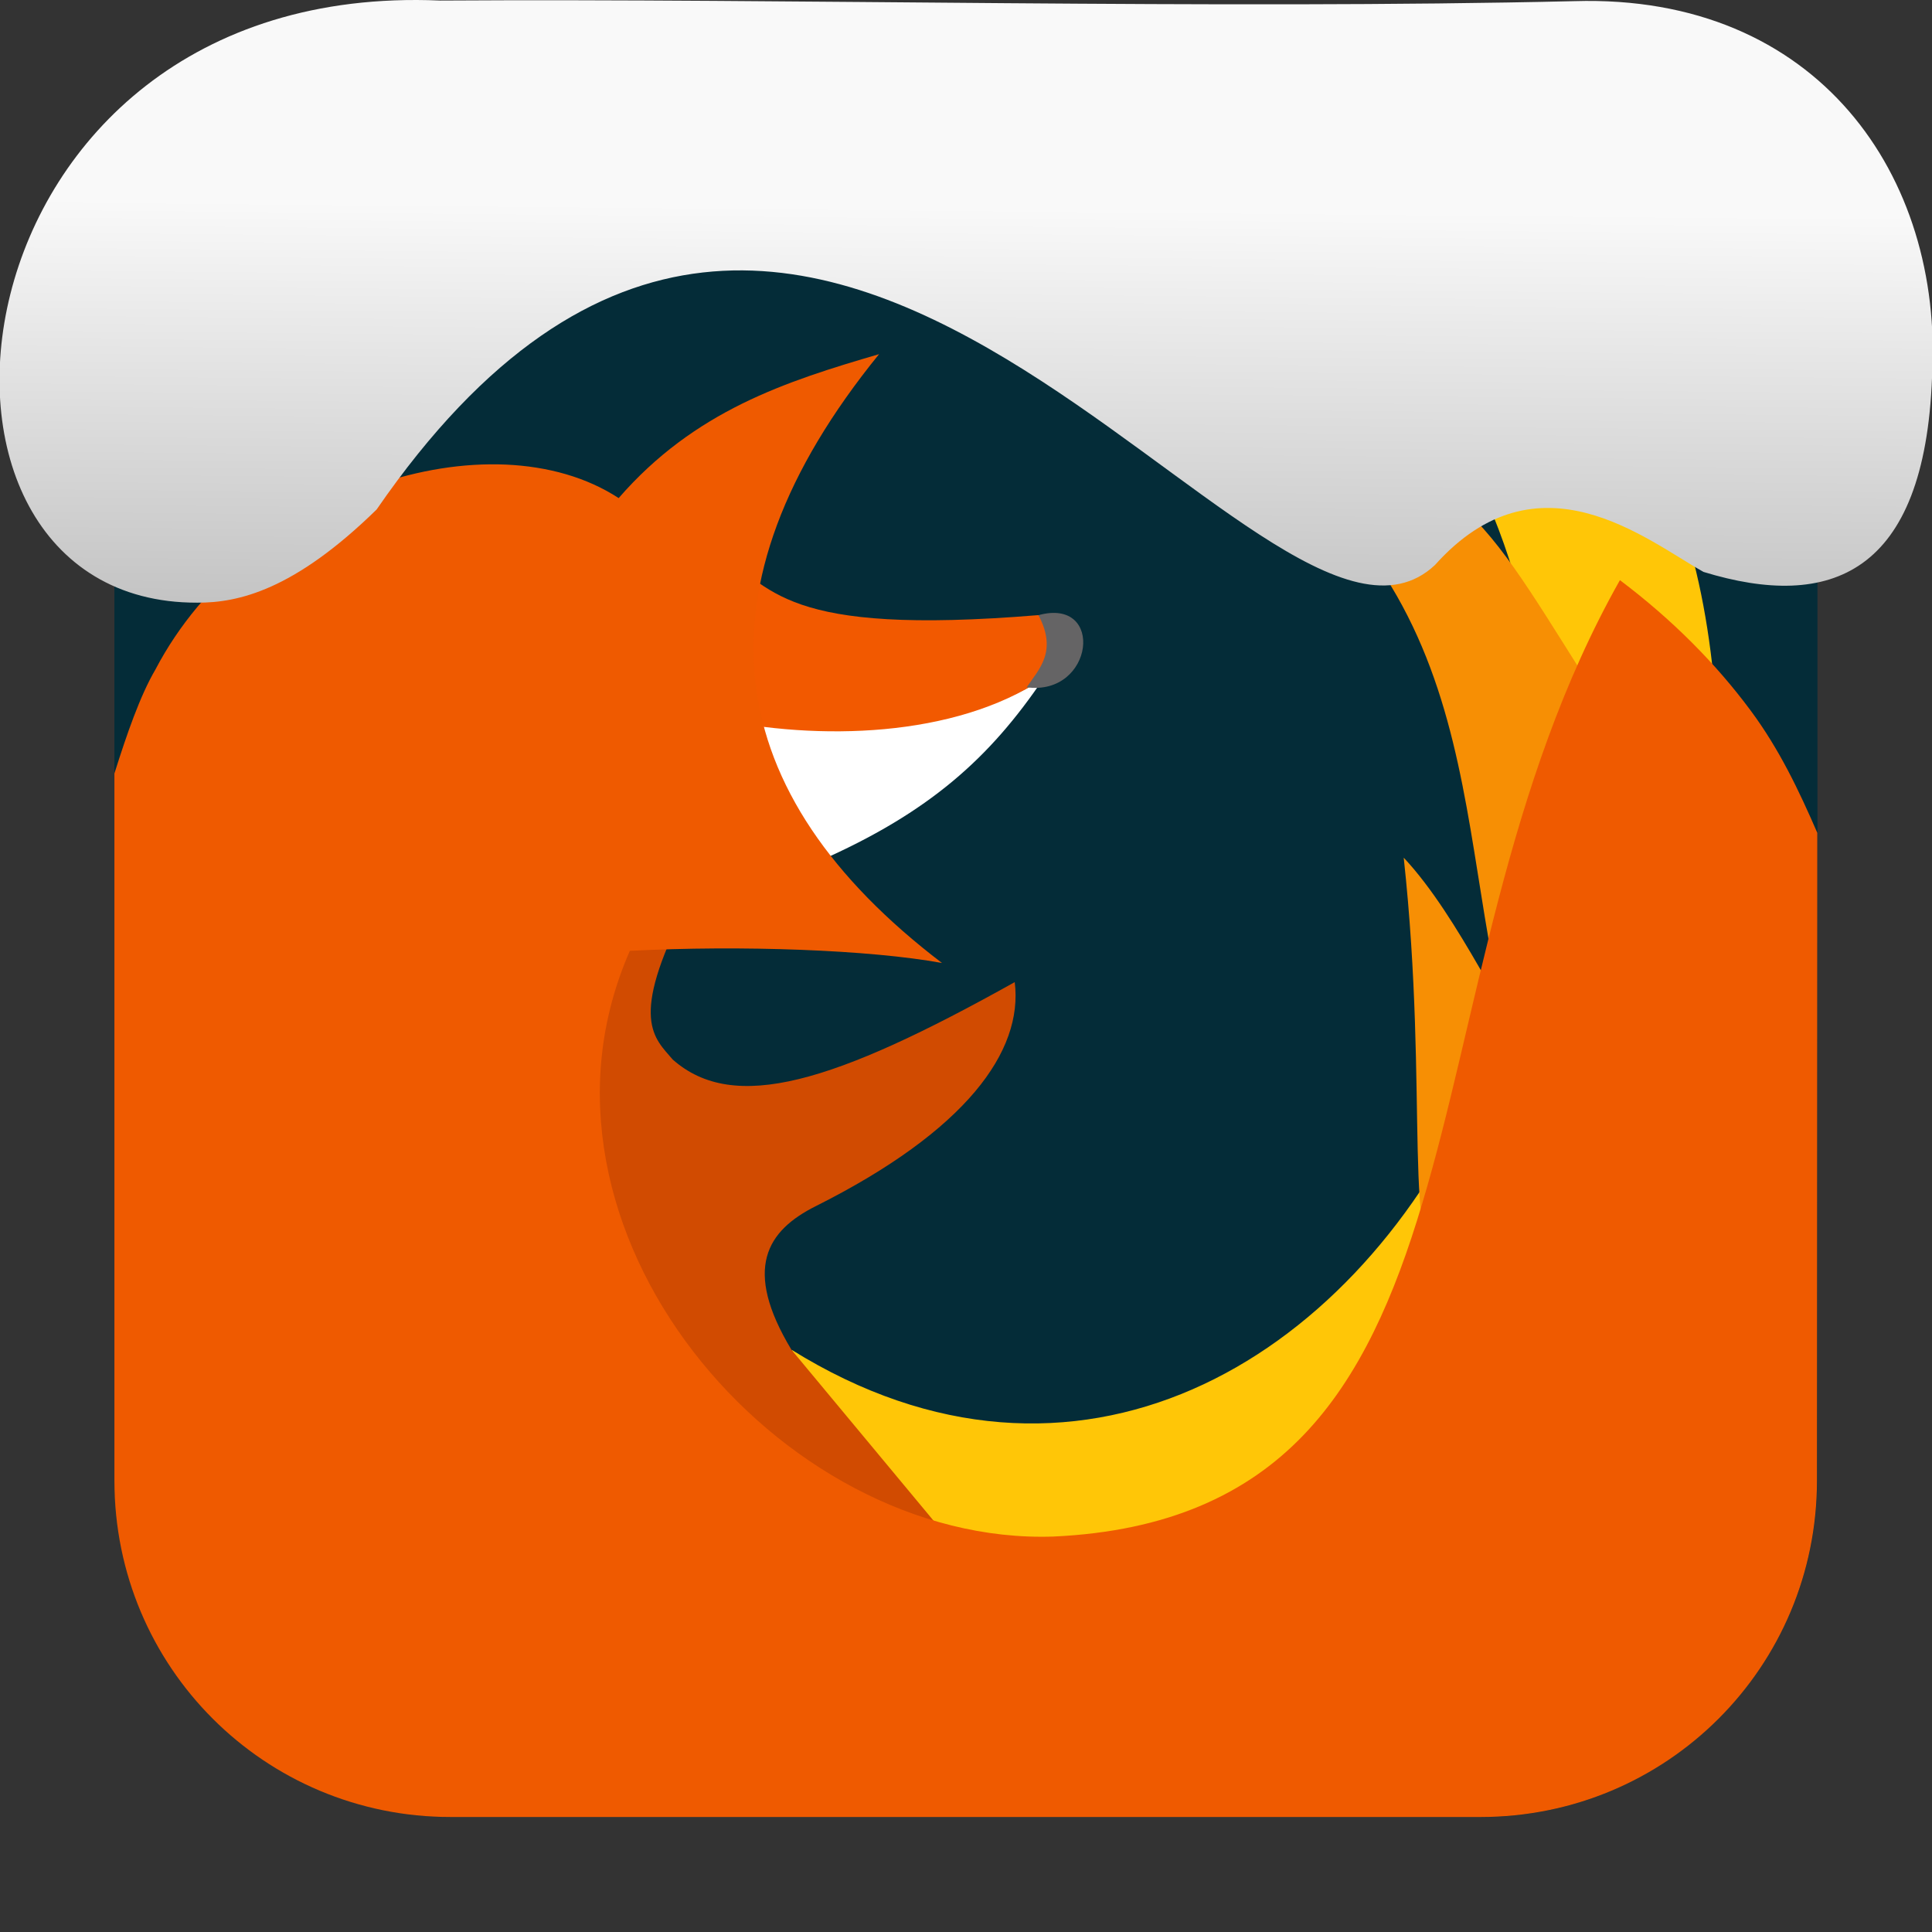 <svg viewBox="0 0 32 32" xmlns="http://www.w3.org/2000/svg" xmlns:xlink="http://www.w3.org/1999/xlink"><rect x="0" y="0" width="32" height="32" fill="#333333" stroke="none"/><linearGradient id="a" gradientTransform="matrix(2.629 0 0 2.713 -160.16 -291.42)" gradientUnits="userSpaceOnUse" x1="67.894" x2="67.854" y1="108.69" y2="113.11"><stop offset="0" stop-color="#f9f9f9"/><stop offset="1" stop-color="#999"/></linearGradient><rect fill="#042c38" fill-rule="evenodd" height="28.2" rx="5.575" width="28.2" x="1.898" y="1.898"/><g transform="translate(176.03 -4.602)"><path d="m-168.56 6.5c-3.089 0-5.574 2.488-5.574 5.576v5.342c.206-.652.423-1.284.68-1.723.389-.742.931-1.376 1.559-1.889.627-.513 1.34-.905 2.07-1.16s1.477-.374 2.174-.344 1.342.211 1.869.555c.626-.722 1.319-1.207 2.049-1.566.73-.36 1.496-.594 2.264-.818-.791.974-1.351 1.915-1.689 2.824s-.455 1.785-.357 2.627.41 1.649.928 2.422c.517.772 1.24 1.51 2.16 2.211-1.191-.218-3.322-.297-5.17-.201-.252.576-.404 1.162-.465 1.746s-.032 1.166.072 1.734c.209 1.138.724 2.222 1.443 3.156.72.934 1.644 1.719 2.672 2.262 1.028.542 2.161.842 3.295.803.95-.044 1.749-.22 2.428-.506s1.238-.681 1.707-1.168.847-1.064 1.166-1.711.577-1.365.807-2.133c.459-1.535.799-3.27 1.264-5.04.465-1.775 1.054-3.591 2.01-5.283.879.663 1.591 1.387 2.164 2.158.475.639.802 1.329 1.105 2.027v-6.32c0-3.089-2.488-5.576-5.576-5.576" fill="#042c38" fill-rule="evenodd"/><path d="m-162.92 26.958c9.402 5.85 18.14-10.791 7.774-18.798 11.678 1.52 6.07 14.08 7.315 22.26-4.373-.195-10.147 3.955-14.06 1.743-.962-.544-.592-4.344-1.027-5.205" fill="#ffc607"/><path d="m-164.67 19.635c-.953 1.86-.517 2.162-.218 2.516 1.014.896 2.666.395 5.665-1.282.144 1.147-.809 2.463-3.292 3.709-.815.407-1.215 1.037-.407 2.379l3.775 4.541-5.262-.447-4.341-11.05z" fill="#d14b01"/><g fill="#f78f04"><path d="m-155.59 11.701c4.571 2.958 3.481 7.234 4.837 10.94l.967-6.828c-1.836-2.911-2.127-3.632-5.805-4.112"/><path d="m-152.78 18.808c.43 3.956-.048 6.674.707 6.828l1.358-3.702c-.343-.306-1.14-2.142-2.065-3.126"/></g><path d="m-170.88 9.739c-1.552 2.036-2.04 4.02-1.631 5.841l2.973-2.184c-.685-.715-1.216-1.755-1.342-3.657" fill="#dc4a04"/><path d="m-164.38 16.554c1.928-.002 3.935.359 5.631-.71-.881 1.301-1.877 2.215-3.736 3.03z" fill="#fff"/><path d="m-164.17 13.738c.94.588 1.061 1.406 5.341 1.052.314.333.317.685.079 1.052-1.466.975-3.72 1.038-5.487.654z" fill="#f25900"/><path d="m-158.83 14.791c.321.605.004.898-.195 1.195 1.115.149 1.302-1.498.195-1.195" fill="#656465"/><path d="m-145.93 18.396c-.303-.699-.631-1.389-1.105-2.027-.573-.772-1.285-1.495-2.164-2.158-.956 1.693-1.545 3.508-2.01 5.283s-.805 3.509-1.264 5.04c-.229.768-.488 1.486-.807 2.133s-.697 1.224-1.166 1.711-1.028.882-1.707 1.168-1.478.462-2.428.506c-1.134.039-2.267-.26-3.295-.803-1.028-.542-1.952-1.327-2.672-2.262-.72-.934-1.235-2.02-1.443-3.156-.104-.569-.134-1.15-.072-1.734.061-.584.213-1.17.465-1.746 1.848-.096 3.978-.017 5.17.201-.92-.701-1.643-1.439-2.16-2.211s-.83-1.58-.928-2.422.019-1.718.357-2.627.898-1.85 1.689-2.824c-.768.224-1.534.459-2.264.818-.73.36-1.423.845-2.049 1.566-.527-.344-1.173-.524-1.869-.555-.697-.03-1.444.089-2.174.344s-1.443.647-2.07 1.16-1.17 1.146-1.559 1.889c-.257.439-.474 1.071-.68 1.723v11.711c0 3.089 2.486 5.574 5.574 5.574h17.05c3.089 0 5.576-2.486 5.576-5.574z" fill="#ef5a00" fill-rule="evenodd"/></g>

   xmlns:dc="http://purl.org/dc/elements/1.1/"
   xmlns:cc="http://creativecommons.org/ns#"
   xmlns:rdf="http://www.w3.org/1999/02/22-rdf-syntax-ns#"
   xmlns:svg="http://www.w3.org/2000/svg"
   xmlns="http://www.w3.org/2000/svg"
   xmlns:xlink="http://www.w3.org/1999/xlink"
   xmlns:sodipodi="http://sodipodi.sourceforge.net/DTD/sodipodi-0.dtd"
   xmlns:inkscape="http://www.inkscape.org/namespaces/inkscape"
   version="1"
   width="32"
   height="32"
   id="svg12"
   sodipodi:docname="snow-top-1.svg"
   inkscape:version="0.92.1 r"&gt;
  <path d="m7.288.009c-8.276-.356-9.36 9.992-4.02 9.973.679.003 1.604-.207 2.97-1.543 7.256-10.531 14.706 3.573 17.53.919 1.71-1.912 3.496-.418 4.448.115 2.1.643 3.662.041 3.785-3.231.188-3.321-1.889-6.344-5.923-6.223-5.914.14-12.989-.047-18.787-.01" fill="url(#a)"/><path d="m0 0h32v32h-32z" fill="none"/></svg>